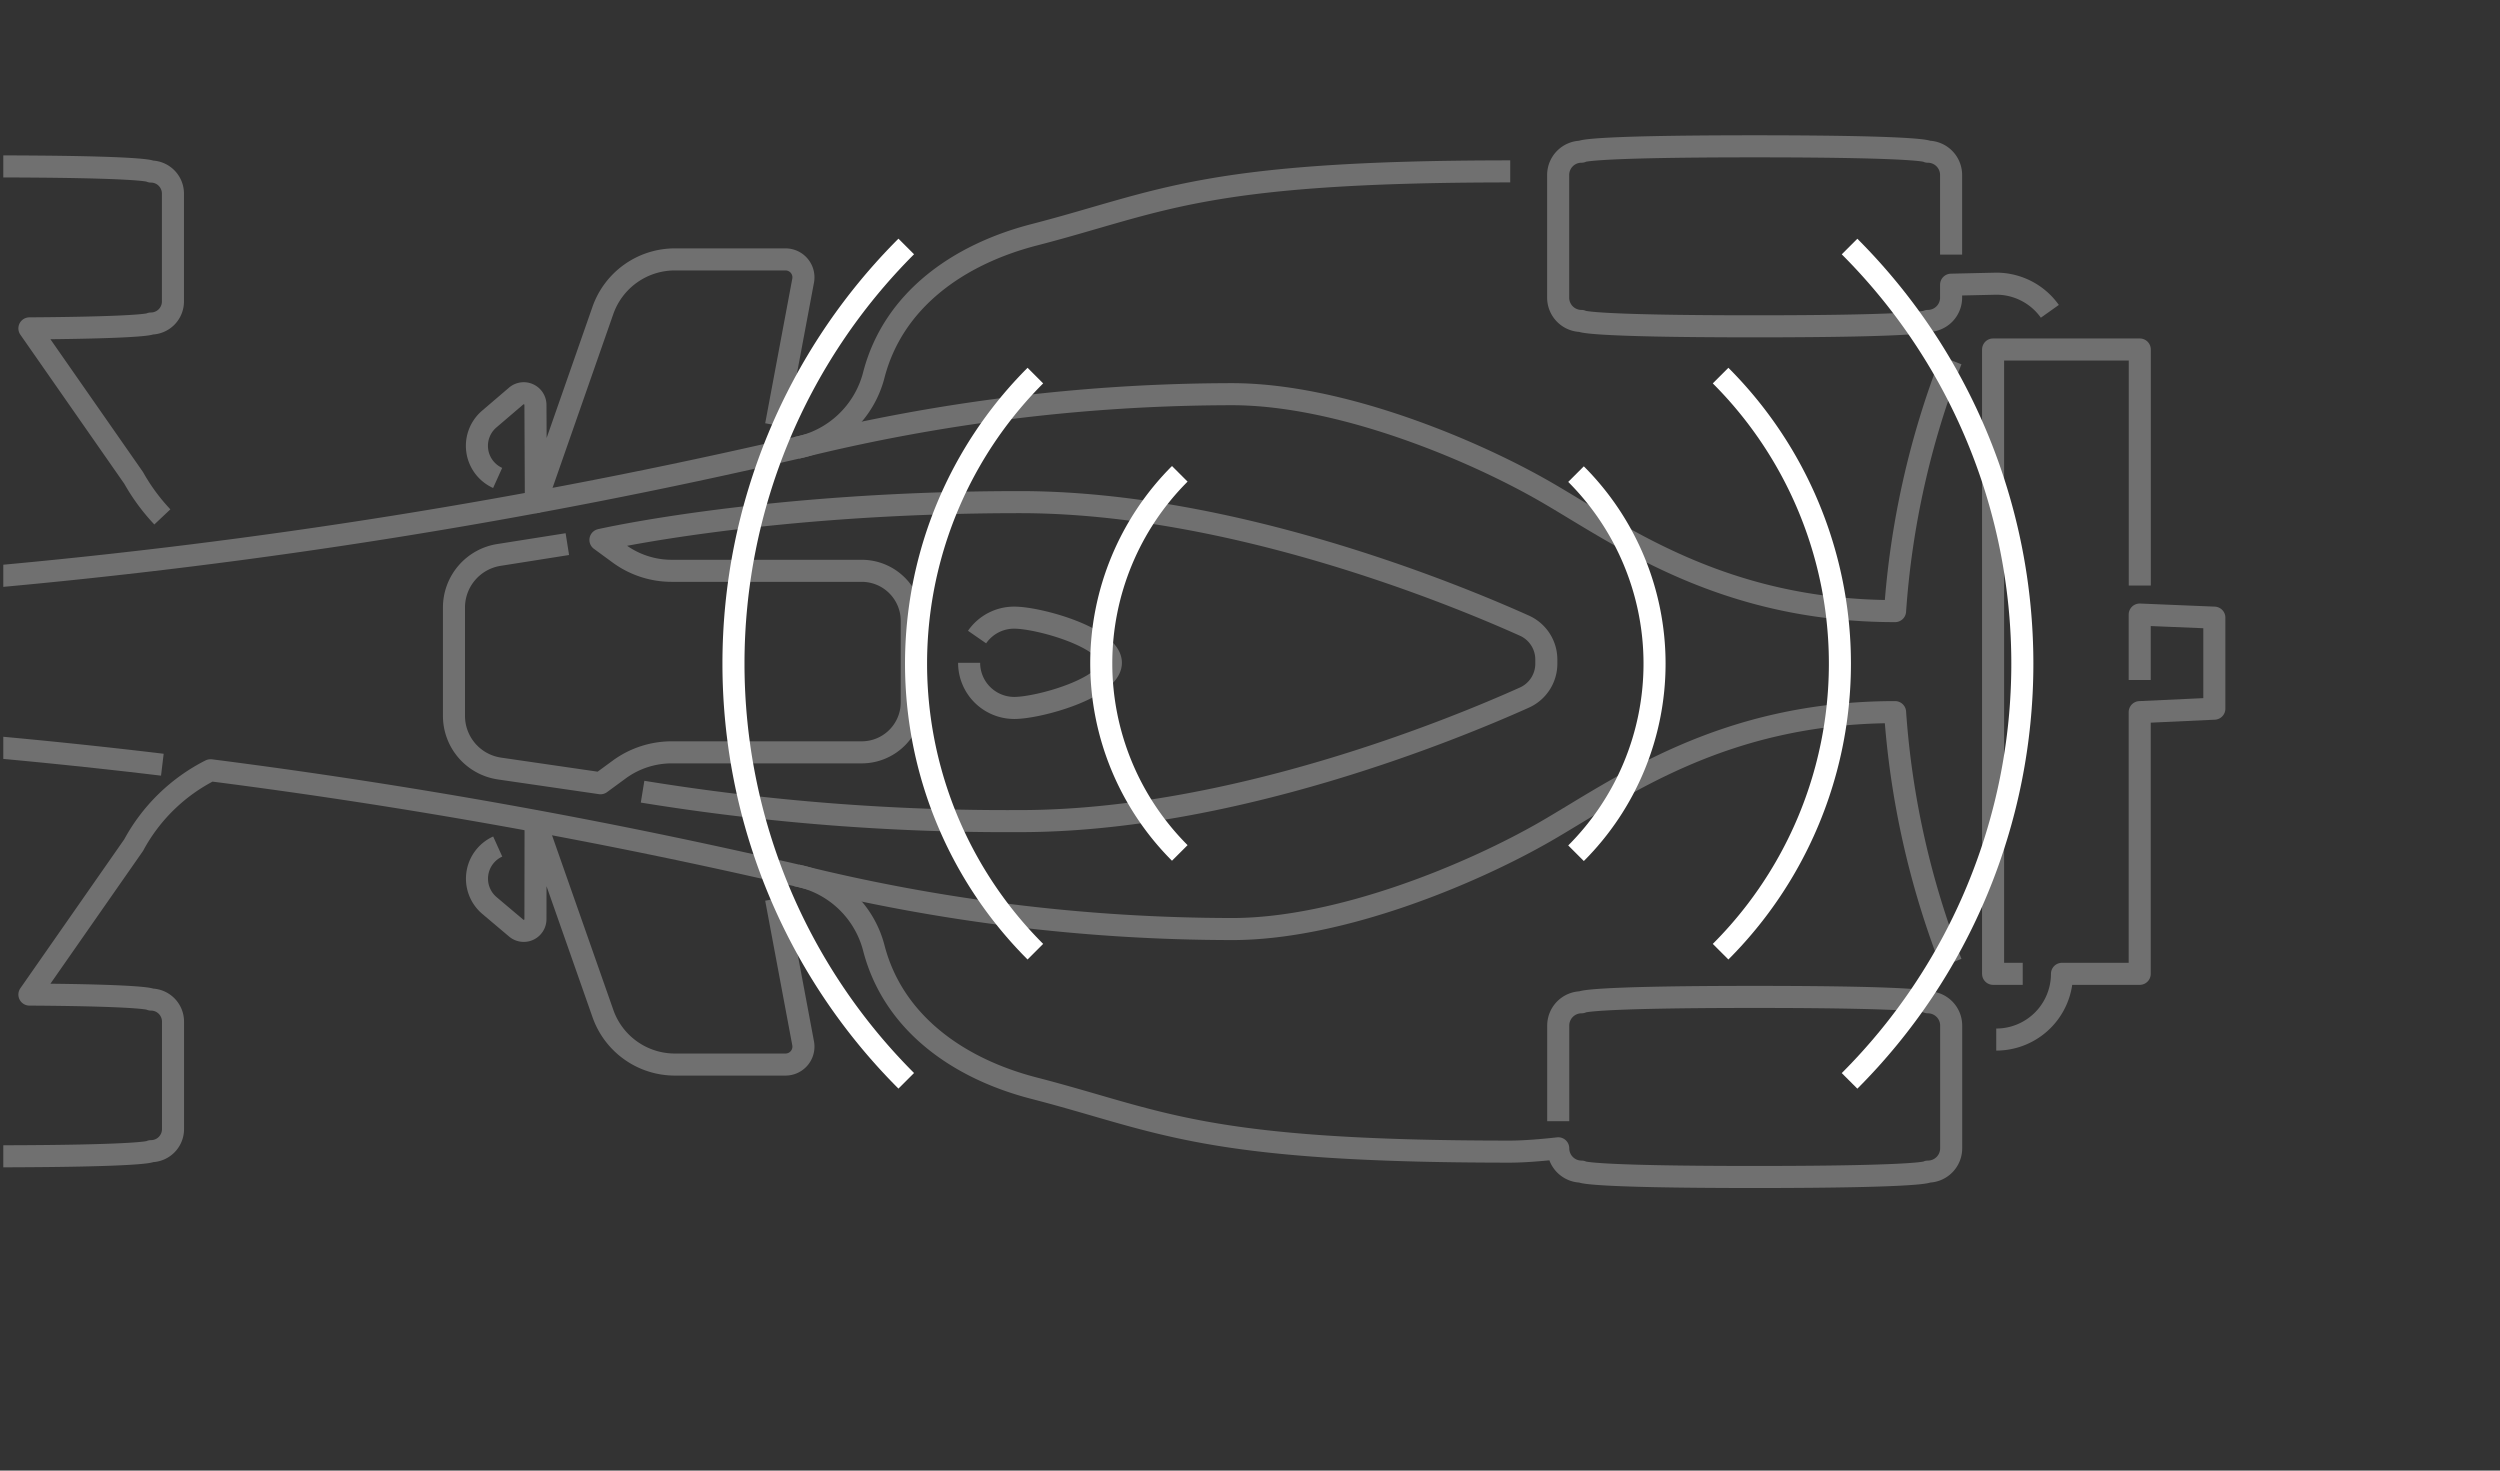<svg id="bg" xmlns="http://www.w3.org/2000/svg" xmlns:xlink="http://www.w3.org/1999/xlink" viewBox="0 0 340 200">
  <rect x="0" y="0" width="340" height="200" fill="#333333" stroke="none"/>
  <defs>
    <clipPath id="clip-path">
      <rect x="0.43" y="-6.7" width="339.47" height="191.99" style="fill: none"/>
    </clipPath>
  </defs>
  <title>1-sound-noise</title>
  <g style="clip-path: url(#clip-path)">
    <g style="opacity: 0.3">
      <path d="M265.36,130.95a116.16,116.16,0,0,1-7.63-34.1h0c-23.49,0-37.43,10.39-47.43,16.17s-28,13.33-42.74,13.33a246.38,246.38,0,0,1-59.23-7.3" style="fill: none;stroke: #fff;stroke-linejoin: round;stroke-width: 3px"/>
      <path d="M211.92,152.48v-13a3.17,3.17,0,0,1,3.17-3.17s.13-.73,23.55-.73,23.55.73,23.55.73a3.17,3.17,0,0,1,3.17,3.17v16.69a3.17,3.17,0,0,1-3.17,3.17s0,.73-23.55.73-23.55-.73-23.55-.73a3.17,3.17,0,0,1-3.17-3.17s-3.81.45-6.53.45c-42,0-47.36-4.13-64.77-8.63-10.23-2.64-19.13-8.83-21.78-19.06h0a13.52,13.52,0,0,0-10.51-9.88,804.5,804.5,0,0,0-79.65-14.29h-.06a24.38,24.38,0,0,0-10.44,10.17L4,135.26c16.43.11,16.53.68,16.53.68a3,3,0,0,1,3,3v14.62a3,3,0,0,1-3,3s0,.7-22.53.7-22.53-.7-22.53-.7a3,3,0,0,1-3-3V139a3,3,0,0,1,3-3s.12-.7,22.53-.7V105.11" style="fill: none;stroke: #fff;stroke-linejoin: round;stroke-width: 3px"/>
      <g>
        <path d="M-6.83,49l-4.28,18a24.68,24.68,0,0,1-9.54,13l-.24,0q-26.18,1.71-52.46,1.71h-5.87a6.45,6.45,0,0,0-6.45,6.45v3.69a6.45,6.45,0,0,0,6.45,6.45h5.87A804.5,804.5,0,0,1,22.08,104" style="fill: none;stroke: #fff;stroke-linejoin: round;stroke-width: 3px"/>
        <path d="M22.08,70.3A27,27,0,0,1,18.18,65L4,44.66C20.43,44.55,20.52,44,20.52,44a3,3,0,0,0,3-3V26.33a3,3,0,0,0-3-3s0-.7-22.53-.7-22.53.7-22.53.7a3,3,0,0,0-3,3V40.95a3,3,0,0,0,3,3s.12.7,22.53.7V74.81s-.12,3.73,0,3.72A803.4,803.4,0,0,0,108.33,60.91,13.52,13.52,0,0,0,118.84,51h0c2.65-10.23,11.55-16.41,21.78-19.06,17.41-4.5,22.76-8.63,64.77-8.63" style="fill: none;stroke: #fff;stroke-linejoin: round;stroke-width: 3px"/>
      </g>
      <path d="M105.54,57.84l3.7-19.75a2.44,2.44,0,0,0-2.41-2.81h-15A10.37,10.37,0,0,0,82,42.2L72.88,68.29l-.06-13.21a1.59,1.59,0,0,0-2.62-1.22L66.53,57a4.79,4.79,0,0,0,1.15,8h0" style="fill: none;stroke: #fff;stroke-linejoin: round;stroke-width: 3px"/>
      <path d="M105.54,122.22l3.7,19.75a2.44,2.44,0,0,1-2.41,2.81h-15A10.37,10.37,0,0,1,82,137.85l-9.16-26.09L72.82,125a1.59,1.59,0,0,1-2.62,1.22l-3.66-3.09a4.79,4.79,0,0,1,1.15-8h0" style="fill: none;stroke: #fff;stroke-linejoin: round;stroke-width: 3px"/>
      <polyline points="291.01 79.63 291.01 47.53 271.06 47.53 271.06 83.12 271.06 89.82 271.06 132.44 275.09 132.44" style="fill: none;stroke: #fff;stroke-linejoin: round;stroke-width: 3px"/>
      <path d="M271.49,141.38a8.94,8.94,0,0,0,8.94-8.94H291V96.85l10.15-.47V84L291,83.58v8.9" style="fill: none;stroke: #fff;stroke-linejoin: round;stroke-width: 3px"/>
      <path d="M108.33,60.91a246.38,246.38,0,0,1,59.23-7.3c14.7,0,32.74,7.55,42.74,13.33s23.94,16.17,47.43,16.17h0A116.16,116.16,0,0,1,265.36,49" style="fill: none;stroke: #fff;stroke-linejoin: round;stroke-width: 3px"/>
      <path d="M132.88,86.64A6.13,6.13,0,0,1,137.94,84c3.39,0,13.14,2.75,13.14,6.14s-9.75,6.14-13.14,6.14a6.14,6.14,0,0,1-6.14-6.14" style="fill: none;stroke: #fff;stroke-linejoin: round;stroke-width: 3px"/>
      <path d="M77.16,74l-9.23,1.46a7.24,7.24,0,0,0-6.19,7.17V97.35a7.24,7.24,0,0,0,6.19,7.17l13.74,2,2.55-1.87a12.07,12.07,0,0,1,7.14-2.33h25.87A6.81,6.81,0,0,0,124,95.53V84.44a6.81,6.81,0,0,0-6.81-6.81H91.35a12.07,12.07,0,0,1-7.14-2.33l-2.55-1.87s22.4-5.14,57.06-5.14c28.79,0,59.14,12.55,68.58,16.79a5.05,5.05,0,0,1,3,4.61h0v.58h0a5.05,5.05,0,0,1-3,4.61c-9.44,4.24-39.79,16.79-68.58,16.79a308.69,308.69,0,0,1-51.33-4" style="fill: none;stroke: #fff;stroke-linejoin: round;stroke-width: 3px"/>
      <path d="M278.78,42.34a8.93,8.93,0,0,0-7.29-3.76l-6.14.14v1.76a3.17,3.17,0,0,1-3.17,3.17s-.13.73-23.55.73-23.55-.73-23.55-.73a3.17,3.17,0,0,1-3.17-3.17V23.8a3.17,3.17,0,0,1,3.17-3.17s0-.73,23.55-.73,23.55.73,23.55.73a3.17,3.17,0,0,1,3.17,3.17V34.63" style="fill: none;stroke: #fff;stroke-linejoin: round;stroke-width: 3px"/>
    </g>
    <g>
      <path d="M234,51.08a55.4,55.4,0,0,1,0,78.35" style="fill: none;stroke: #fff;stroke-linejoin: round;stroke-width: 3px"/>
      <path d="M251.54,147a80.24,80.24,0,0,0,0-113.47" style="fill: none;stroke: #fff;stroke-linejoin: round;stroke-width: 3px"/>
      <path d="M214.34,64.48a36.46,36.46,0,0,1,0,51.56" style="fill: none;stroke: #fff;stroke-linejoin: round;stroke-width: 3px"/>
    </g>
    <g>
      <path d="M140.81,129.43a55.4,55.4,0,0,1,0-78.35" style="fill: none;stroke: #fff;stroke-linejoin: round;stroke-width: 3px"/>
      <path d="M123.25,33.52a80.24,80.24,0,0,0,0,113.47" style="fill: none;stroke: #fff;stroke-linejoin: round;stroke-width: 3px"/>
      <path d="M160.45,116a36.46,36.46,0,0,1,0-51.56" style="fill: none;stroke: #fff;stroke-linejoin: round;stroke-width: 3px"/>
    </g>
  </g>
</svg>
